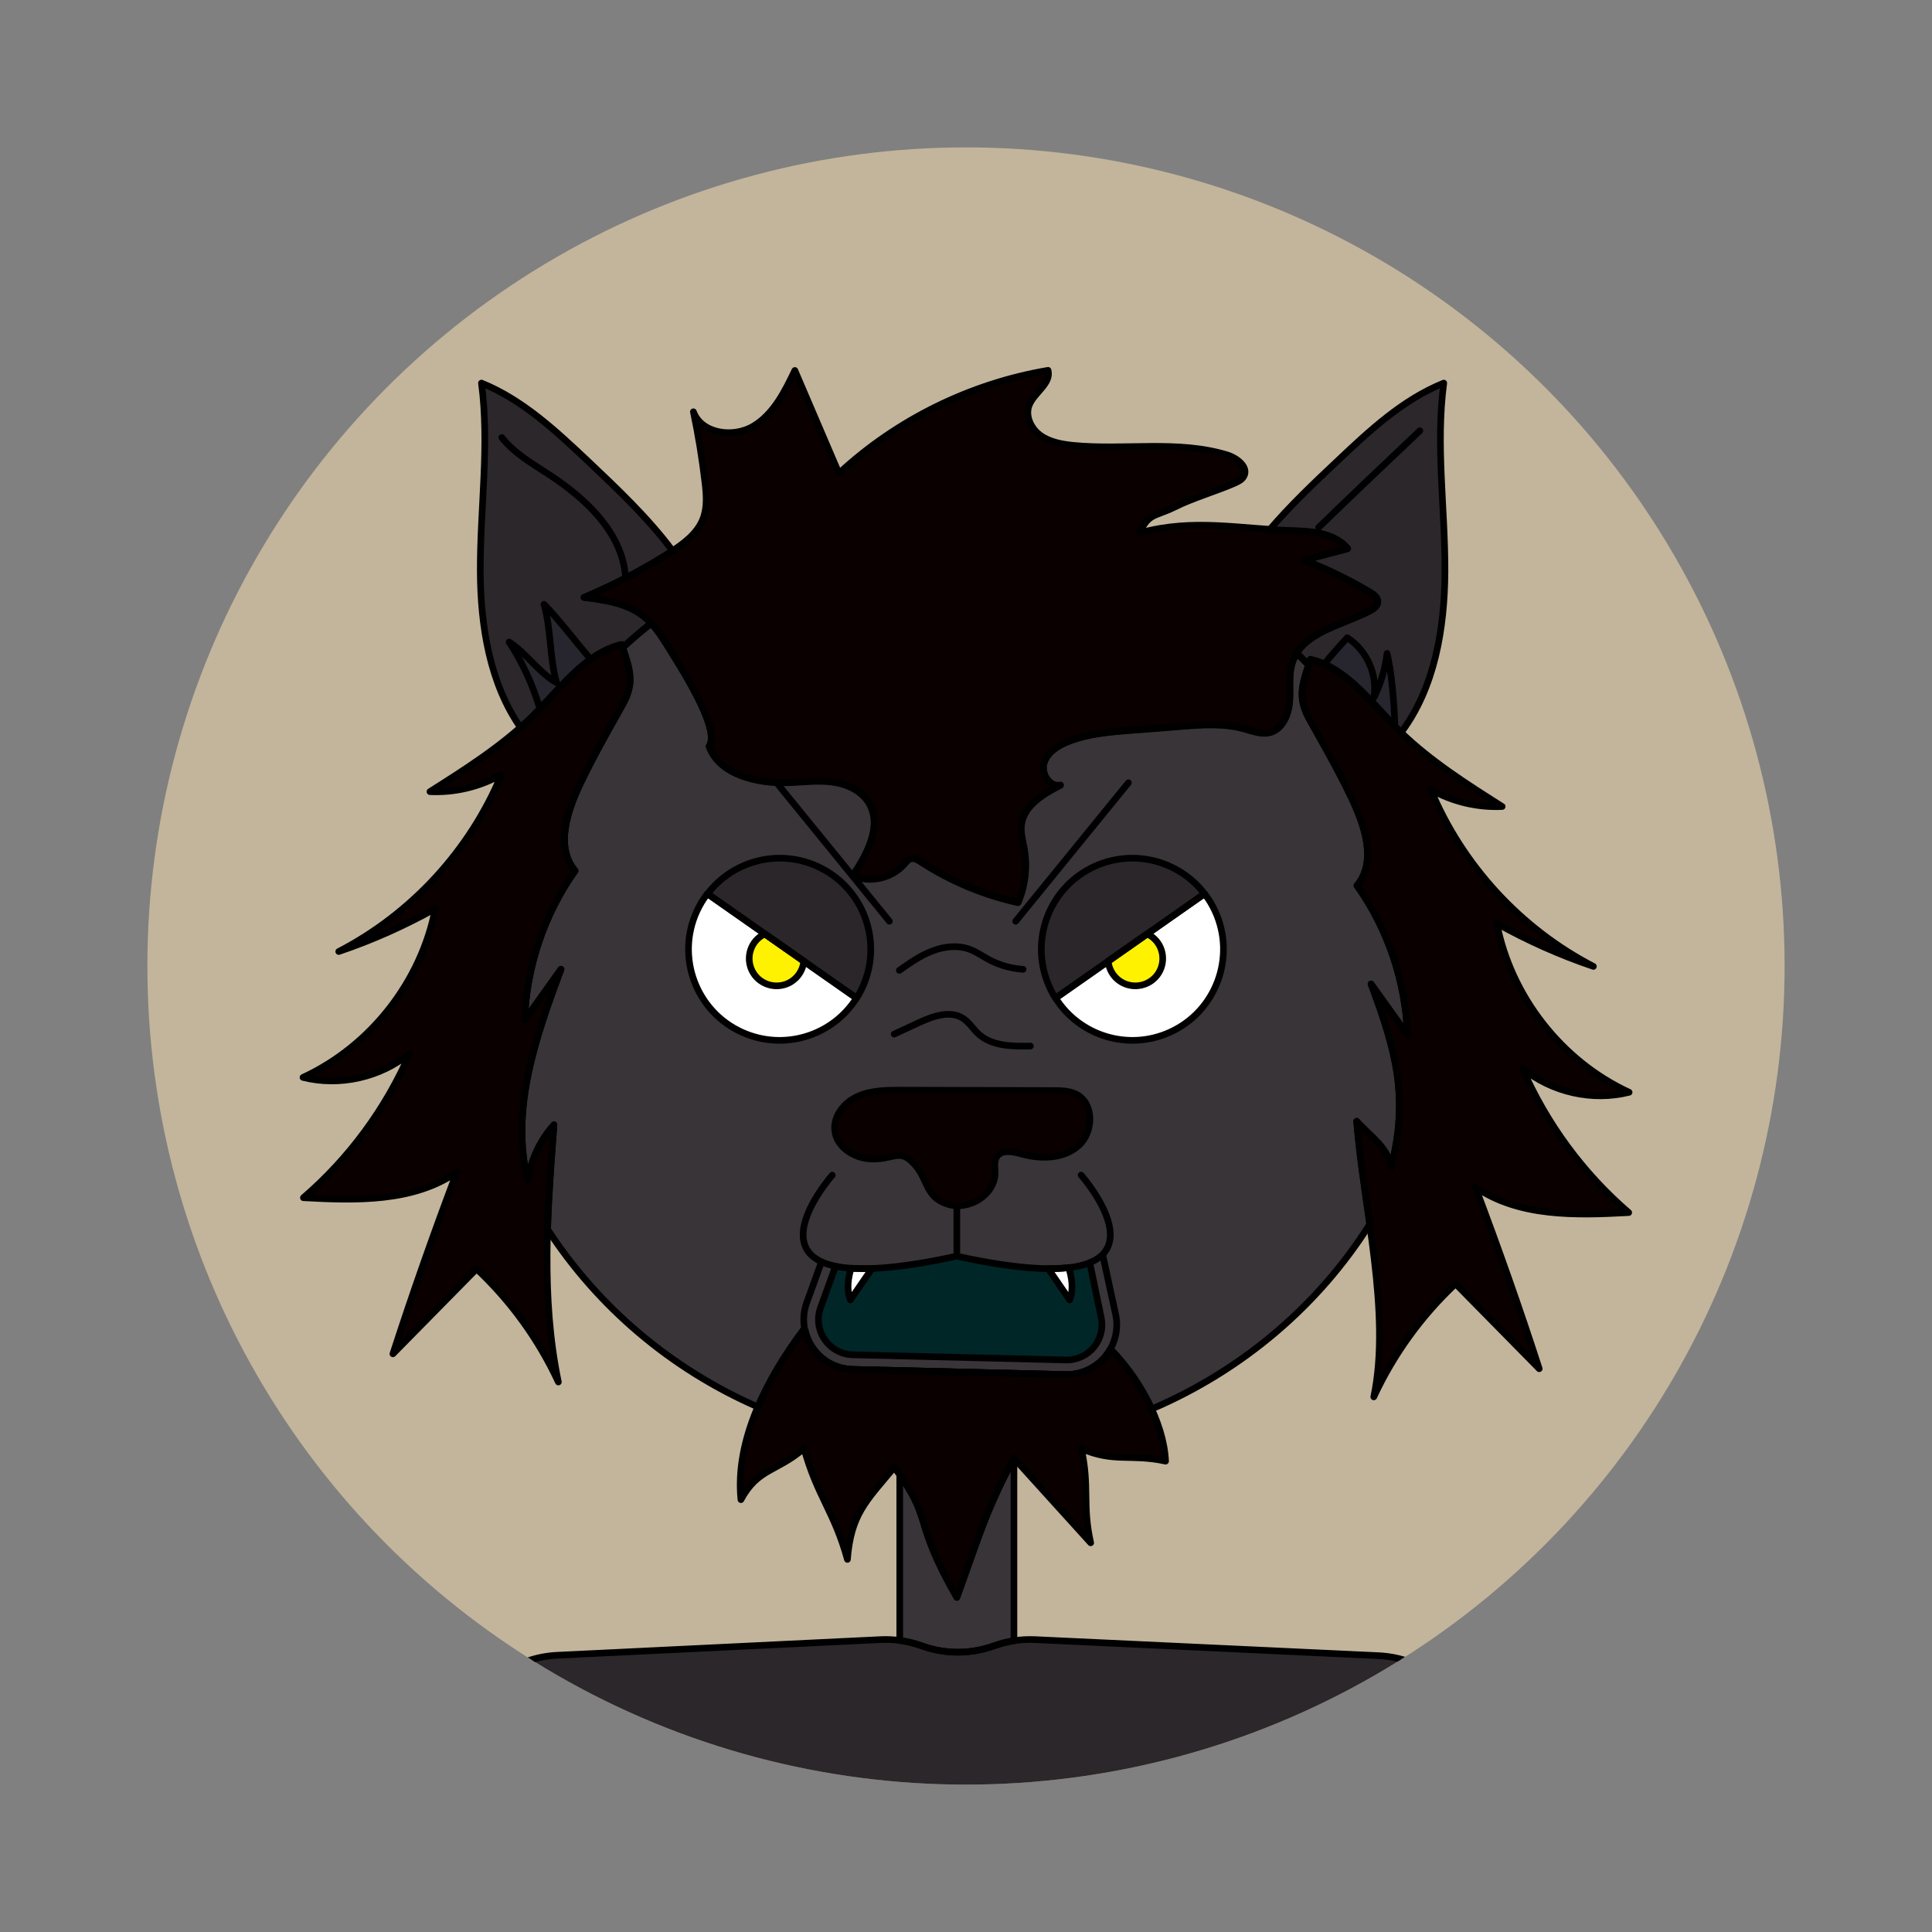 <svg xmlns="http://www.w3.org/2000/svg" xmlns:xlink="http://www.w3.org/1999/xlink" x="0" y="0" version="1.1" viewBox="0 0 1455 1455" xml:space="preserve" style="enable-background:new 0 0 1455 1455"><rect x="0" y="0" width="1455" height="1455" fill="#808080" stroke="none"/><style type="text/css">.st1{clip-path:url(#SVGID_2_)}.st6{fill:#fff}.st9{fill:none;stroke:#000;stroke-width:5;stroke-linecap:round;stroke-linejoin:round;stroke-miterlimit:10}.st38{fill:#393437}.st39{fill:#2a2629}.st40{fill:#fff200}.st41{fill:#0a0000}.st42{fill:#002628}.st43{fill:#2b272a}.st44{fill:#27252d}</style><g id="Lines"><g><defs><circle id="SVGID_7_" cx="727.5" cy="727.5" r="616.5"/></defs><clipPath id="SVGID_2_"><use xlink:href="#SVGID_7_" style="overflow:visible"/></clipPath><circle style="clip-path:url(#SVGID_2_);fill:#c2b59b" cx="727.5" cy="727.5" r="616.5"/><g class="st1"><path d="M1060,779.3c-1.4-40.1-14.8-79.7-38-112.4c15.3-18.3,5.5-45.9-4.8-67.4c-9.6-19.9-20.3-38.6-31-57.8 c-8.8-15.8-5.7-25.4-0.6-40.9c-3-3-6-6-9-8.9c-1.4,2.2-2.5,4.5-3.4,7.2c-3.1,9.4-1.3,19.6-2.1,29.4c-0.7,9.8-5.3,20.9-14.9,23.3 c-6.3,1.6-12.9-1.1-19.2-2.8c-15.7-4.4-32.2-3.1-48.4-1.8c-12.4,1-24.7,2-37.1,2.9c-16.2,1.3-32.6,2.6-47.6,8.7 c-7.7,3.1-15.5,8.2-17.8,16.2c-2.3,8,4.3,18.3,12.4,16.5c-13.2,6.7-28,15.7-29.5,30.5c-0.6,5.9,1.2,11.7,2.2,17.5 c2.4,13.5,0.8,27.7-4.6,40.3c-25.9-5.7-50.7-16.1-72.9-30.5c-2.4-1.6-5.3-3.3-8.1-2.4c-1.9,0.6-3.2,2.3-4.5,3.8 c-9.3,10.8-25.9,14.6-39,8.9c11.1-16.5,22.5-38,12.1-55c-5.8-9.5-17.2-14.4-28.2-15.7c-11.1-1.3-22.2,0.3-33.4,0.6 c-20.5,0.7-50.9-5.2-58.6-27.4c9.2-13.5-23.5-62.9-31.9-76.6c-3.5-5.6-7.2-11.2-11.7-16.1c-7.4,5.9-14.6,12-21.5,18.4 c5.4,16.7,9.2,26.4,0,42.8c-10.7,19.2-21.4,37.9-31,57.8c-10.4,21.5-20.1,49.1-4.8,67.4c-23.2,32.7-36.6,72.3-38,112.4 c9.1-12.8,18.3-25.5,27.4-38.3c-19,51-38.3,106-25,158.8c2.4-15.4,9.3-30,19.7-41.6c-2,26.1-4,52.5-4.8,78.7 c37.8,58.3,92.9,105.2,158.4,133.8c8.9-20.8,21.2-40.6,34.2-57.9l1.3,0.1c1,4.6,2.9,9,5.7,13.1c6.9,10.1,17.9,16.1,30.2,16.4 l160.4,3.9c0.3,0,0.6,0,0.9,0c11.2,0,21.7-4.9,28.9-13.5c1.5-1.8,2.8-3.7,3.9-5.7c11.8,11.9,23.2,28,31.1,45.1 c68.4-29.2,125.7-78.1,164.2-139.2c-3.7-26.8-7.9-53.2-9.8-77.4c10.4,11.6,23.6,19.5,25.9,34.9c13.3-52.8,4-87.2-15.1-138.3 C1041.7,753.8,1050.8,766.6,1060,779.3z" class="st38"/><g><g><path d="M615.7,652.5c34.4,15.7,49.6,56.4,33.9,90.9c-1.3,2.9-2.8,5.7-4.5,8.3l-112.2-78.6 C551.9,648.3,586.1,639,615.7,652.5z" class="st39"/><path d="M558.6,777.3c-34.4-15.7-49.6-56.4-33.9-90.9c2.2-4.8,4.9-9.3,8-13.3L645,751.7 C627,780.2,590.2,791.7,558.6,777.3z" class="st6"/></g><path d="M576,703.3c-4.2,2-7.8,5.4-9.9,10c-4.7,10.4-0.2,22.6,10.2,27.3c10.4,4.7,22.6,0.2,27.3-10.2 c1-2.1,1.5-4.4,1.8-6.6L576,703.3z" class="st40"/></g><g><g><path d="M824.3,652.5c-34.4,15.7-49.6,56.4-33.9,90.9c1.3,2.9,2.8,5.7,4.5,8.3l112.2-78.6 C888.1,648.3,853.9,639,824.3,652.5z" class="st39"/><path d="M881.3,777.3c34.4-15.7,49.6-56.4,33.9-90.9c-2.2-4.8-4.9-9.3-8-13.3l-112.2,78.6 C813,780.2,849.8,791.7,881.3,777.3z" class="st6"/></g><path d="M863.9,703.3c4.2,2,7.8,5.4,9.9,10c4.7,10.4,0.2,22.6-10.2,27.3c-10.4,4.7-22.6,0.2-27.3-10.2 c-1-2.1-1.5-4.4-1.8-6.6L863.9,703.3z" class="st40"/></g><path d="M655.5,872.8c-12.3-0.6-25.3-8.8-26.8-21.1c-1.4-11.1,7.1-21.6,17.4-26.1c10.2-4.6,21.8-4.6,33-4.6 c38,0.1,75.9,0.2,113.9,0.3c6.1,0,12.4,0.1,17.8,2.9c13.3,7,12.8,28.3,1.7,38.4s-28.2,10.6-42.7,6.6c-6.6-1.8-15.2-3.8-19,1.8 c-2.4,3.5-1.4,8.2-1.4,12.5c-0.2,16.4-19.7,28.3-35.4,23.5c-16.9-5.1-15-18.2-24.5-29.2C677.4,863.7,673.9,873.7,655.5,872.8z" class="st41"/><path d="M437.9,588.4c-10.4,21.5-20.1,49.1-4.8,67.4c-23.2,32.7-36.6,72.3-38,112.4c9.1-12.8,18.3-25.5,27.4-38.3 c-19,51-38.3,106-25,158.8c2.4-15.4,9.3-30,19.7-41.6c-5,64.6-9.9,130.2,3.3,193.7c-14.8-32-35.9-61.1-61.6-85.2 c-21,21.3-42,42.7-63,64c14.9-46,31-91.6,48.1-136.8c-32.7,22.6-75.8,21.4-115.5,19.2c34.4-29.6,62-67.1,80.1-108.7 c-22,18.1-52.8,25.1-80.4,18.1c50.7-23.4,89-72.2,99.6-127.1c-23.2,12.9-47.5,23.8-72.7,32.3c54.7-28.3,98.9-76.3,122.5-133.2 c-16.3,9.2-35.2,13.7-53.8,12.8c26.8-17,53.9-34.2,76.7-56.3c19.6-19,39.7-48.2,67.8-54.6c5.8,18.1,10.3,27.9,0.8,45.1 C458.2,549.8,447.5,568.5,437.9,588.4z" class="st41"/><path d="M1017.1,599.5c10.4,21.5,20.1,49.1,4.8,67.4c23.2,32.7,36.6,72.3,38,112.4c-9.1-12.8-18.3-25.5-27.4-38.3 c19,51,28.4,85.4,15.1,138.3c-2.4-15.4-15.5-23.3-25.9-34.9c5,64.6,26.1,144.1,12.9,207.6c14.8-32,35.9-61.1,61.6-85.2 c21,21.3,42,42.7,63,64c-14.9-46-31-91.6-48.1-136.8c32.7,22.6,75.8,21.4,115.5,19.2c-34.4-29.6-62-67.1-80.1-108.7 c22,18.1,52.8,25.1,80.4,18.1c-50.7-23.4-89-72.2-99.6-127.1c23.2,12.9,47.5,23.8,72.7,32.3c-54.7-28.3-98.9-76.3-122.5-133.2 c16.3,9.2,35.2,13.7,53.8,12.8c-26.8-17-53.9-34.2-76.7-56.3c-19.6-19-39.7-48.2-67.8-54.6c-5.8,18.1-10.3,27.9-0.8,45.1 C996.8,560.9,1007.5,579.5,1017.1,599.5z" class="st41"/><path d="M502.1,485.5c-4.9-7.9-10.3-15.8-17.7-21.6c-12.5-9.7-29-12-44.6-14c22.4-9.4,44-20.7,64.5-33.7 c10.3-6.6,20.9-14.3,25.2-25.7c3.2-8.6,2.5-18.1,1.4-27.2c-2.1-17.8-5-35.6-8.7-53.2c6.1,16.6,30,19.9,45.2,10.8 c15.2-9.1,23.6-26,31.2-41.9c11.1,25.8,22.2,51.7,33.2,77.5c43.5-40.4,99-67.7,157.5-77.6c2.6,10.1-10.7,16.8-14.3,26.5 c-3,8.1,1.6,17.5,8.6,22.5s15.9,6.6,24.5,7.5c38.7,3.8,78.9-4.2,116.1,7.2c7.5,2.3,16.4,9.3,12.5,16.2c-1.4,2.6-4.3,3.9-6.9,5.1 c-14.9,6.5-30.7,10.8-45.2,18s-19.8,4.5-26.2,19.4c40.9-11.2,75.1-2.9,117.5-1.6c14.2,0.4,30.1,2.4,39.1,13.4 c-10.9,2.9-21.9,5.8-32.8,8.7c17.2,6.6,33.7,14.7,49.6,24.1c2.9,1.7,6.1,4.1,5.9,7.4c-0.1,3.1-3.1,5.2-5.9,6.6 c-21.4,11.1-50.8,15.9-58.4,38.9c-3.1,9.4-1.3,19.6-2.1,29.4c-0.7,9.8-5.3,20.9-14.9,23.3c-6.3,1.6-12.9-1.1-19.2-2.8 c-15.7-4.4-32.2-3.1-48.4-1.8c-12.4,1-24.7,2-37.1,2.9c-16.2,1.3-32.6,2.6-47.6,8.7c-7.7,3.1-15.5,8.2-17.8,16.2 c-2.3,8,4.3,18.3,12.4,16.5c-13.2,6.7-28,15.7-29.5,30.5c-0.6,5.9,1.2,11.7,2.2,17.5c2.4,13.5,0.8,27.7-4.6,40.3 c-25.9-5.7-50.7-16.1-72.9-30.5c-2.4-1.6-5.3-3.3-8.1-2.4c-1.9,0.6-3.2,2.3-4.5,3.8c-9.3,10.8-25.9,14.6-39,8.9 c11.1-16.5,22.5-38,12.1-55c-5.8-9.5-17.2-14.4-28.2-15.7c-11.1-1.3-22.2,0.3-33.4,0.6c-20.5,0.7-50.9-5.2-58.6-27.4 C543.2,548.7,510.5,499.2,502.1,485.5z" class="st41"/><g><path d="M820.8,950.9L820.8,950.9c3.1-1.3,5.7-2.8,7.8-4.4L820.8,950.9z" class="st42"/><path d="M720.6,946c-66.9,14.6-90.8,7.2-90.8,7.2L618,984.7c-6.2,17.1,6.2,35.2,24.3,35.6l160.4,3.9 c17.1,0.4,30.1-15.2,26.6-32l-8.6-41.3C804.9,957.4,774.6,957.8,720.6,946z" class="st42"/></g><path d="M1031.5,460.2c-19,9.9-44.2,14.8-55,31.7c3.1,2.9,6.1,5.9,9,8.9c0.4-1.3,0.9-2.7,1.4-4.2 c28.1,6.4,48.1,35.5,67.8,54.6c0.2,0.2,0.3,0.3,0.5,0.4c25.3-33.5,32.8-78.6,33-121.1c0.2-47.4-7.1-95-0.9-142 c-30.8,12.4-55.7,35.6-79.8,58.4c-18,16.9-36.1,34.1-52.1,52.9c6.8-0.1,13.6-0.1,20.3,0.1c14.2,0.4,30.1,2.4,39.1,13.4 c-10.9,2.9-21.9,5.8-32.8,8.7c17.2,6.6,33.7,14.7,49.6,24.1c2.9,1.7,6.1,4.1,5.9,7.4C1037.3,456.6,1034.3,458.7,1031.5,460.2z" class="st43"/><path d="M506.5,414.8c-18.5-24.8-41.5-46.5-64.1-67.9c-24.1-22.7-49.1-46-79.8-58.4c6.2,47-1.1,94.6-0.9,142 c0.2,41,7.2,84.3,30.3,117.4c2.9-2.5,5.7-5.1,8.4-7.8c19.6-19,39.7-48.2,67.8-54.6c0.3,0.8,0.5,1.5,0.7,2.3 c6.9-6.4,14-12.5,21.5-18.4c-1.8-2-3.8-3.8-5.9-5.5c-12.5-9.7-29-12-44.6-14c22.4-9.4,44-20.7,64.5-33.7 C504.9,415.8,505.7,415.3,506.5,414.8z" class="st43"/><path d="M877.8,1100.4c-1.3-29.5-20.8-63.5-41.6-84.4l0,0c-1.1,2-2.4,3.9-3.9,5.7c-7.2,8.6-17.7,13.5-28.9,13.5 c-0.3,0-0.6,0-0.9,0l-160.4-3.9c-12.3-0.3-23.2-6.3-30.2-16.4c-2.8-4.1-4.7-8.5-5.7-13.1l-1.3-0.1 c-27.1,36.2-51.5,82.7-46.9,127.7c12.8-23.8,27.1-20.9,47.5-38.6c9.9,36,22.8,47.6,32.7,83.6c2.7-33.7,13.6-43.5,35.3-69.4 c30.3,40.8,12.8,38.1,47.1,98c15.8-43.2,21.2-64.4,43-104.9c21.8,24.1,36,39.8,57.8,63.8c-6.5-28.8-0.6-42.2-7.1-71 C838.6,1101.7,851.7,1094.7,877.8,1100.4z" class="st41"/><path d="M693.3,1239.2l1.8,0.6c17.3,6.1,36.2,5.9,53.5-0.3v0c4.9-1.8,9.9-3,15-3.8v-137.6c0,0,0,0,0,0 c-21.7,40.5-27.1,61.8-43,104.9c-32.7-56.9-18.4-57.3-43-92.3v124.7C682.9,1236.1,688.2,1237.4,693.3,1239.2z" class="st38"/><path d="M419.4,1246.6l243.7-11.8c10.2-0.5,20.5,1,30.2,4.4l1.8,0.6c17.3,6.1,36.2,5.9,53.5-0.3l0,0 c9.9-3.6,20.4-5.2,30.9-4.7l258.8,12.1c29,1.4,54.9,18.3,67.8,44.3l41.1,83.3H319.2l29.7-77 C360.2,1268.1,387.9,1248.2,419.4,1246.6z" class="st43"/><path d="M641,955.1c-2.1,6.7-3.7,15.9-0.6,23.9l16.3-23.7C650.8,955.5,645.6,955.4,641,955.1z" class="st6"/><path d="M789.4,955.4l16.2,23.6c3.2-8.2,1.4-17.6-0.8-24.4C800.3,955.2,795.2,955.5,789.4,955.4z" class="st6"/><path d="M410.3,529.8c10.6-11.5,21.8-24.2,34.5-33.3c-11.7-13.8-26.1-32.5-35.1-41.4c5.3,18.2,4.2,40.9,9.5,59.1 c-14.3-8.4-21.9-21.6-35.8-30.7c9.8,15,17.4,31.3,22.6,48.4L410.3,529.8z" class="st44"/><path d="M1050.5,547c-0.5-17.6-2.5-41.2-5.9-54.9c-1.4,11.6-4.7,22.9-10,33.4c3.1-17.2-5.2-35.9-20-45.2 c-4.6,5.1-12.4,13.4-17.2,19.9C1018.3,509.5,1034.7,530.8,1050.5,547z" class="st44"/><g><g><path d="M615.7,652.5c34.4,15.7,49.6,56.4,33.9,90.9c-1.3,2.9-2.8,5.7-4.5,8.3l-112.2-78.6 C551.9,648.3,586.1,639,615.7,652.5z" class="st9"/><path d="M558.6,777.3c-34.4-15.7-49.6-56.4-33.9-90.9c2.2-4.8,4.9-9.3,8-13.3L645,751.7 C627,780.2,590.2,791.7,558.6,777.3z" class="st9"/></g><path d="M576,703.3c-4.2,2-7.8,5.4-9.9,10c-4.7,10.4-0.2,22.6,10.2,27.3c10.4,4.7,22.6,0.2,27.3-10.2 c1-2.1,1.5-4.4,1.8-6.6L576,703.3z" class="st9"/></g><g><g><path d="M824.3,652.5c-34.4,15.7-49.6,56.4-33.9,90.9c1.3,2.9,2.8,5.7,4.5,8.3l112.2-78.6 C888.1,648.3,853.9,639,824.3,652.5z" class="st9"/><path d="M881.3,777.3c34.4-15.7,49.6-56.4,33.9-90.9c-2.2-4.8-4.9-9.3-8-13.3l-112.2,78.6 C813,780.2,849.8,791.7,881.3,777.3z" class="st9"/></g><path d="M863.9,703.3c4.2,2,7.8,5.4,9.9,10c4.7,10.4,0.2,22.6-10.2,27.3c-10.4,4.7-22.6,0.2-27.3-10.2 c-1-2.1-1.5-4.4-1.8-6.6L863.9,703.3z" class="st9"/></g><path d="M677.3,730.8c7.8-5.5,15.7-11.1,24.6-14.5c8.9-3.5,19-4.7,28-1.5c5.1,1.8,9.6,5,14.3,7.6 c8.1,4.4,17.2,7,26.3,7.6" class="st9"/><path d="M673.4,778.8c6-2.8,12-5.6,18.1-8.4c10.8-5,24-9.9,33.9-3.4c4.5,3,7.4,7.8,11.3,11.5 c10.1,9.4,25.5,9.6,39.3,9.3" class="st9"/><path d="M655.5,872.8c-12.3-0.6-25.3-8.8-26.8-21.1c-1.4-11.1,7.1-21.6,17.4-26.1c10.2-4.6,21.8-4.6,33-4.6 c38,0.1,75.9,0.2,113.9,0.3c6.1,0,12.4,0.1,17.8,2.9c13.3,7,12.8,28.3,1.7,38.4s-28.2,10.6-42.7,6.6c-6.6-1.8-15.2-3.8-19,1.8 c-2.4,3.5-1.4,8.2-1.4,12.5c-0.2,16.4-19.7,28.3-35.4,23.5c-16.9-5.1-15-18.2-24.5-29.2C677.4,863.7,673.9,873.7,655.5,872.8z" class="st9"/><path d="M720.6,908c0,7.5,0,38,0,38" class="st9"/><path d="M814.2,885c0,0,89.8,101.2-93.7,61c-183.5,40.2-93.7-61-93.7-61" class="st9"/><path d="M830.5,945.3l9.7,44.6c2.4,11.3-0.5,22.9-7.9,31.8c-7.2,8.6-17.7,13.5-28.9,13.5c-0.3,0-0.6,0-0.9,0 l-160.4-3.9c-12.3-0.3-23.2-6.3-30.2-16.4c-6.9-10.1-8.5-22.5-4.3-34l10.6-29.3" class="st9"/><path d="M628.6,955.4L618,984.7c-6.2,17.1,6.2,35.2,24.3,35.6l160.4,3.9c17.1,0.4,30.1-15.2,26.6-32l-8.6-41.3" class="st9"/><line x1="584.9" x2="669.8" y1="589.5" y2="693.8" class="st9"/><line x1="764.9" x2="849.8" y1="693.8" y2="589.5" class="st9"/><path d="M437.9,588.4c-10.4,21.5-20.1,49.1-4.8,67.4c-23.2,32.7-36.6,72.3-38,112.4c9.1-12.8,18.3-25.5,27.4-38.3 c-19,51-38.3,106-25,158.8c2.4-15.4,9.3-30,19.7-41.6c-5,64.6-9.9,130.2,3.3,193.7c-14.8-32-35.9-61.1-61.6-85.2 c-21,21.3-42,42.7-63,64c14.9-46,31-91.6,48.1-136.8c-32.7,22.6-75.8,21.4-115.5,19.2c34.4-29.6,62-67.1,80.1-108.7 c-22,18.1-52.8,25.1-80.4,18.1c50.7-23.4,89-72.2,99.6-127.1c-23.2,12.9-47.5,23.8-72.7,32.3c54.7-28.3,98.9-76.3,122.5-133.2 c-16.3,9.2-35.2,13.7-53.8,12.8c26.8-17,53.9-34.2,76.7-56.3c19.6-19,39.7-48.2,67.8-54.6c5.8,18.1,10.3,27.9,0.8,45.1 C458.2,549.8,447.5,568.5,437.9,588.4z" class="st9"/><path d="M1017.1,599.5c10.4,21.5,20.1,49.1,4.8,67.4c23.2,32.7,36.6,72.3,38,112.4c-9.1-12.8-18.3-25.5-27.4-38.3 c19,51,28.4,85.4,15.1,138.3c-2.4-15.4-15.5-23.3-25.9-34.9c5,64.6,26.1,144.1,12.9,207.6c14.8-32,35.9-61.1,61.6-85.2 c21,21.3,42,42.7,63,64c-14.9-46-31-91.6-48.1-136.8c32.7,22.6,75.8,21.4,115.5,19.2c-34.4-29.6-62-67.1-80.1-108.7 c22,18.1,52.8,25.1,80.4,18.1c-50.7-23.4-89-72.2-99.6-127.1c23.2,12.9,47.5,23.8,72.7,32.3c-54.7-28.3-98.9-76.3-122.5-133.2 c16.3,9.2,35.2,13.7,53.8,12.8c-26.8-17-53.9-34.2-76.7-56.3c-19.6-19-39.7-48.2-67.8-54.6c-5.8,18.1-10.3,27.9-0.8,45.1 C996.8,560.9,1007.5,579.5,1017.1,599.5z" class="st9"/><path d="M502.1,485.5c-4.9-7.9-10.3-15.8-17.7-21.6c-12.5-9.7-29-12-44.6-14c22.4-9.4,44-20.7,64.5-33.7 c10.3-6.6,20.9-14.3,25.2-25.7c3.2-8.6,2.5-18.1,1.4-27.2c-2.1-17.8-5-35.6-8.7-53.2c6.1,16.6,30,19.9,45.2,10.8 c15.2-9.1,23.6-26,31.2-41.9c11.1,25.8,22.2,51.7,33.2,77.5c43.5-40.4,99-67.7,157.5-77.6c2.6,10.1-10.7,16.8-14.3,26.5 c-3,8.1,1.6,17.5,8.6,22.5s15.9,6.6,24.5,7.5c38.7,3.8,78.9-4.2,116.1,7.2c7.5,2.3,16.4,9.3,12.5,16.2c-1.4,2.6-4.3,3.9-6.9,5.1 c-14.9,6.5-30.7,10.8-45.2,18s-19.8,4.5-26.2,19.4c40.9-11.2,75.1-2.9,117.5-1.6c14.2,0.4,30.1,2.4,39.1,13.4 c-10.9,2.9-21.9,5.8-32.8,8.7c17.2,6.6,33.7,14.7,49.6,24.1c2.9,1.7,6.1,4.1,5.9,7.4c-0.1,3.1-3.1,5.2-5.9,6.6 c-21.4,11.1-50.8,15.9-58.4,38.9c-3.1,9.4-1.3,19.6-2.1,29.4c-0.7,9.8-5.3,20.9-14.9,23.3c-6.3,1.6-12.9-1.1-19.2-2.8 c-15.7-4.4-32.2-3.1-48.4-1.8c-12.4,1-24.7,2-37.1,2.9c-16.2,1.3-32.6,2.6-47.6,8.7c-7.7,3.1-15.5,8.2-17.8,16.2 c-2.3,8,4.3,18.3,12.4,16.5c-13.2,6.7-28,15.7-29.5,30.5c-0.6,5.9,1.2,11.7,2.2,17.5c2.4,13.5,0.8,27.7-4.6,40.3 c-25.9-5.7-50.7-16.1-72.9-30.5c-2.4-1.6-5.3-3.3-8.1-2.4c-1.9,0.6-3.2,2.3-4.5,3.8c-9.3,10.8-25.9,14.6-39,8.9 c11.1-16.5,22.5-38,12.1-55c-5.8-9.5-17.2-14.4-28.2-15.7c-11.1-1.3-22.2,0.3-33.4,0.6c-20.5,0.7-50.9-5.2-58.6-27.4 C543.2,548.7,510.5,499.2,502.1,485.5z" class="st9"/><path d="M1031.5,460.2c-19,9.9-44.2,14.8-55,31.7c3.1,2.9,6.1,5.9,9,8.9c0.4-1.3,0.9-2.7,1.4-4.2 c28.1,6.4,48.1,35.5,67.8,54.6c0.2,0.2,0.3,0.3,0.5,0.4c25.3-33.5,32.8-78.6,33-121.1c0.2-47.4-7.1-95-0.9-142 c-30.8,12.4-55.7,35.6-79.8,58.4c-18,16.9-36.1,34.1-52.1,52.9c6.8-0.1,13.6-0.1,20.3,0.1c14.2,0.4,30.1,2.4,39.1,13.4 c-10.9,2.9-21.9,5.8-32.8,8.7c17.2,6.6,33.7,14.7,49.6,24.1c2.9,1.7,6.1,4.1,5.9,7.4C1037.3,456.6,1034.3,458.7,1031.5,460.2z" class="st9"/><path d="M506.5,414.8c-18.5-24.8-41.5-46.5-64.1-67.9c-24.1-22.7-49.1-46-79.8-58.4c6.2,47-1.1,94.6-0.9,142 c0.2,41,7.2,84.3,30.3,117.4c2.9-2.5,5.7-5.1,8.4-7.8c19.6-19,39.7-48.2,67.8-54.6c0.3,0.8,0.5,1.5,0.7,2.3 c6.9-6.4,14-12.5,21.5-18.4c-1.8-2-3.8-3.8-5.9-5.5c-12.5-9.7-29-12-44.6-14c22.4-9.4,44-20.7,64.5-33.7 C504.9,415.8,505.7,415.3,506.5,414.8z" class="st9"/><path d="M1060,779.3c-1.4-40.1-14.8-79.7-38-112.4c15.3-18.3,5.5-45.9-4.8-67.4c-9.6-19.9-20.3-38.6-31-57.8 c-8.8-15.8-5.7-25.4-0.6-40.9c-3-3-6-6-9-8.9c-1.4,2.2-2.5,4.5-3.4,7.2c-3.1,9.4-1.3,19.6-2.1,29.4c-0.7,9.8-5.3,20.9-14.9,23.3 c-6.3,1.6-12.9-1.1-19.2-2.8c-15.7-4.4-32.2-3.1-48.4-1.8c-12.4,1-24.7,2-37.1,2.9c-16.2,1.3-32.6,2.6-47.6,8.7 c-7.7,3.1-15.5,8.2-17.8,16.2c-2.3,8,4.3,18.3,12.4,16.5c-13.2,6.7-28,15.7-29.5,30.5c-0.6,5.9,1.2,11.7,2.2,17.5 c2.4,13.5,0.8,27.7-4.6,40.3c-25.9-5.7-50.7-16.1-72.9-30.5c-2.4-1.6-5.3-3.3-8.1-2.4c-1.9,0.6-3.2,2.3-4.5,3.8 c-9.3,10.8-25.9,14.6-39,8.9c11.1-16.5,22.5-38,12.1-55c-5.8-9.5-17.2-14.4-28.2-15.7c-11.1-1.3-22.2,0.3-33.4,0.6 c-20.5,0.7-50.9-5.2-58.6-27.4c9.2-13.5-23.5-62.9-31.9-76.6c-3.5-5.6-7.2-11.2-11.7-16.1c-7.4,5.9-14.6,12-21.5,18.4 c5.4,16.7,9.2,26.4,0,42.8c-10.7,19.2-21.4,37.9-31,57.8c-10.4,21.5-20.1,49.1-4.8,67.4c-23.2,32.7-36.6,72.3-38,112.4 c9.1-12.8,18.3-25.5,27.4-38.3c-19,51-38.3,106-25,158.8c2.4-15.4,9.3-30,19.7-41.6c-2,26.1-4,52.5-4.8,78.7 c37.8,58.3,92.9,105.2,158.4,133.8c8.9-20.8,21.2-40.6,34.2-57.9l1.3,0.1c1,4.6,2.9,9,5.7,13.1c6.9,10.1,17.9,16.1,30.2,16.4 l160.4,3.9c0.3,0,0.6,0,0.9,0c11.2,0,21.7-4.9,28.9-13.5c1.5-1.8,2.8-3.7,3.9-5.7c11.8,11.9,23.2,28,31.1,45.1 c68.4-29.2,125.7-78.1,164.2-139.2c-3.7-26.8-7.9-53.2-9.8-77.4c10.4,11.6,23.6,19.5,25.9,34.9c13.3-52.8,4-87.2-15.1-138.3 C1041.7,753.8,1050.8,766.6,1060,779.3z" class="st9"/><path d="M877.8,1100.4c-1.3-29.5-20.8-63.5-41.6-84.4l0,0c-1.1,2-2.4,3.9-3.9,5.7c-7.2,8.6-17.7,13.5-28.9,13.5 c-0.3,0-0.6,0-0.9,0l-160.4-3.9c-12.3-0.3-23.2-6.3-30.2-16.4c-2.8-4.1-4.7-8.5-5.7-13.1l-1.3-0.1 c-27.1,36.2-51.5,82.7-46.9,127.7c12.8-23.8,27.1-20.9,47.5-38.6c9.9,36,22.8,47.6,32.7,83.6c2.7-33.7,13.6-43.5,35.3-69.4 c30.3,40.8,12.8,38.1,47.1,98c15.8-43.2,21.2-64.4,43-104.9c21.8,24.1,36,39.8,57.8,63.8c-6.5-28.8-0.6-42.2-7.1-71 C838.6,1101.7,851.7,1094.7,877.8,1100.4z" class="st9"/><path d="M693.3,1239.2l1.8,0.6c17.3,6.1,36.2,5.9,53.5-0.3v0c4.9-1.8,9.9-3,15-3.8v-137.6c0,0,0,0,0,0 c-21.7,40.5-27.1,61.8-43,104.9c-32.7-56.9-18.4-57.3-43-92.3v124.7C682.9,1236.1,688.2,1237.4,693.3,1239.2z" class="st9"/><path d="M419.4,1246.6l243.7-11.8c10.2-0.5,20.5,1,30.2,4.4l1.8,0.6c17.3,6.1,36.2,5.9,53.5-0.3l0,0 c9.9-3.6,20.4-5.2,30.9-4.7l258.8,12.1c29,1.4,54.9,18.3,67.8,44.3l41.1,83.3H319.2l29.7-77 C360.2,1268.1,387.9,1248.2,419.4,1246.6z" class="st9"/><path d="M641,955.1c-2.1,6.7-3.7,15.9-0.6,23.9l16.3-23.7C650.8,955.5,645.6,955.4,641,955.1z" class="st9"/><path d="M789.4,955.4l16.2,23.6c3.2-8.2,1.4-17.6-0.8-24.4C800.3,955.2,795.2,955.5,789.4,955.4z" class="st9"/><path d="M377.9,329.5c9.4,11.9,22.9,19.6,35.6,27.9c27.5,18,54.6,43.2,57.5,76" class="st9"/><path d="M993.1,397.2c25.2-24.4,50.7-48.7,76.2-72.8" class="st9"/><path d="M410.3,529.8c10.6-11.5,21.8-24.2,34.5-33.3c-11.7-13.8-26.1-32.5-35.1-41.4c5.3,18.2,4.2,40.9,9.5,59.1 c-14.3-8.4-21.9-21.6-35.8-30.7c9.8,15,17.4,31.3,22.6,48.4L410.3,529.8z" class="st9"/><path d="M1050.5,547c-0.5-17.6-2.5-41.2-5.9-54.9c-1.4,11.6-4.7,22.9-10,33.4c3.1-17.2-5.2-35.9-20-45.2 c-4.6,5.1-12.4,13.4-17.2,19.9C1018.3,509.5,1034.7,530.8,1050.5,547z" class="st9"/></g></g></g></svg>